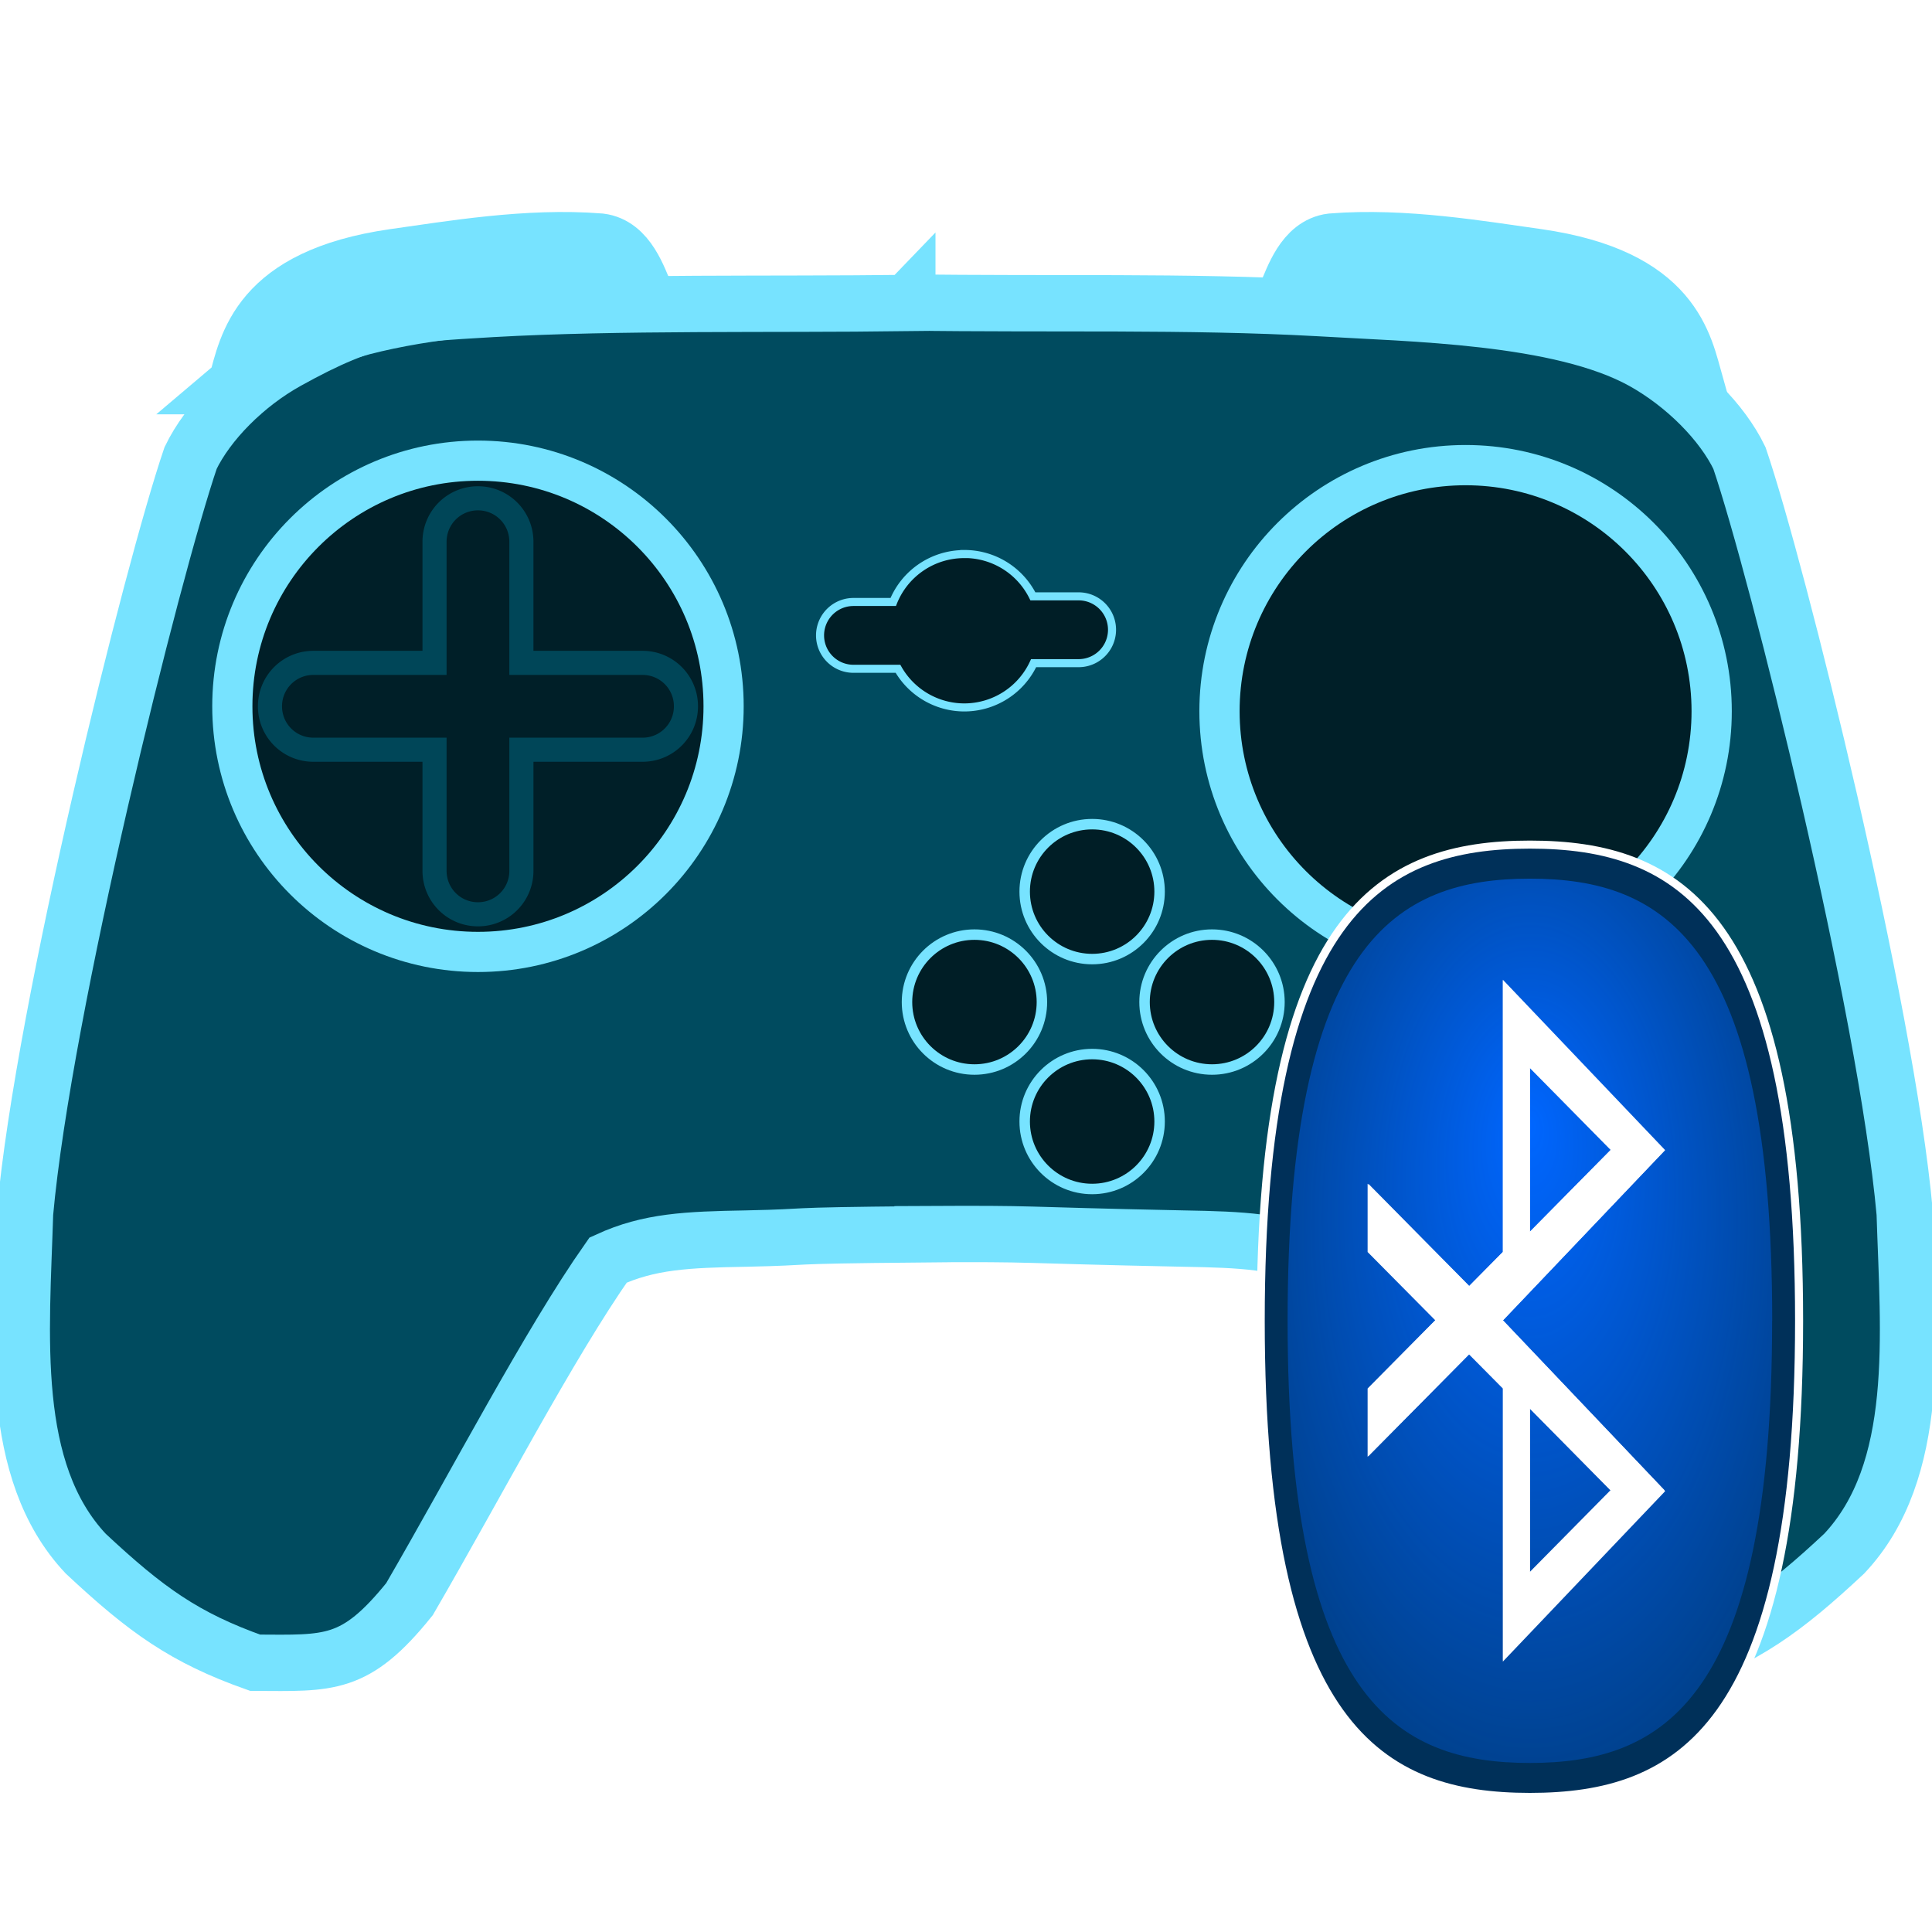 <svg xmlns="http://www.w3.org/2000/svg" xmlns:ns3="http://www.w3.org/1999/xlink" width="24" height="24"><defs><radialGradient ns3:href="#a" id="b" cx="64" cy="64" r="36" fx="64" fy="54.988" gradientTransform="matrix(.147 0 0 .268 9.596 -.766)" gradientUnits="userSpaceOnUse"/><linearGradient id="a"><stop offset="0" style="stop-color:#06f;stop-opacity:1"/><stop offset="1" style="stop-color:#06f;stop-opacity:0"/></linearGradient><filter id="c"><feGaussianBlur stdDeviation="1.347"/></filter></defs><g style="display:inline" transform="translate(-240.24 -784.637)"><path d="M11.271 3.756v.008c-1.719.022-3.572-.015-5.158.074-1.138.068-1.516.077-2.545.648-.523.29-.986.759-1.2 1.203C1.891 7.088.542 12.51.311 15.07c-.046 1.506-.213 3.202.754 4.23.753.704 1.23 1.045 2.104 1.355.923.004 1.242.049 1.918-.79.827-1.424 1.735-3.17 2.467-4.212.51-.234.98-.254 1.716-.267.935-.02.263-.036 2.19-.053v-.002c1.532-.008 1.01.009 3.242.055.737.013 1.207.033 1.717.267.732 1.043 1.64 2.788 2.467 4.211.675.84.995.795 1.918.791.873-.31 1.352-.651 2.105-1.355.968-1.028.799-2.724.752-4.23-.23-2.56-1.577-7.981-2.053-9.38-.214-.444-.677-.912-1.2-1.203-1.03-.57-2.89-.591-4.028-.66-1.624-.09-3.356-.044-5.11-.07z" style="fill:#004b5f;fill-opacity:1;fill-rule:evenodd;stroke:#77e3ff;stroke-width:.7;stroke-linecap:butt;stroke-linejoin:miter;stroke-miterlimit:4;stroke-dasharray:none;stroke-opacity:1" transform="translate(240.24 784.637)"/><circle cx="258.446" cy="793.472" r="3.057" style="color:#000;display:inline;overflow:visible;visibility:visible;opacity:1;fill:#001f28;fill-opacity:1;fill-rule:evenodd;stroke:#77e3ff;stroke-width:.5;stroke-linecap:butt;stroke-linejoin:miter;stroke-miterlimit:4;stroke-dasharray:none;stroke-dashoffset:0;stroke-opacity:1;marker:none;enable-background:accumulate"/><path d="M252.219 791.52a.95.95 0 0 0-.883.595h-.494a.415.415 0 1 0 0 .83h.553a.95.95 0 0 0 .824.48.95.95 0 0 0 .861-.55h.559a.415.415 0 1 0 0-.83h-.568a.95.95 0 0 0-.852-.526z" style="color:#000;display:inline;overflow:visible;visibility:visible;opacity:1;fill:#001e26;fill-opacity:1;fill-rule:evenodd;stroke:#77e3ff;stroke-width:.1;stroke-linecap:butt;stroke-linejoin:miter;stroke-miterlimit:4;stroke-dasharray:none;stroke-dashoffset:0;stroke-opacity:1;marker:none;enable-background:accumulate"/><g style="fill:#001f28;fill-opacity:1;stroke:#77e3ff;stroke-width:9.417;stroke-miterlimit:4;stroke-dasharray:none;stroke-opacity:1" transform="translate(228.913 758.983)scale(.053)"><circle cx="325.744" cy="649.583" r="57.573" style="color:#000;display:inline;overflow:visible;visibility:visible;opacity:1;fill:#001f28;fill-opacity:1;fill-rule:evenodd;stroke:#77e3ff;stroke-width:9.417;stroke-linecap:butt;stroke-linejoin:miter;stroke-miterlimit:4;stroke-dasharray:none;stroke-dashoffset:0;stroke-opacity:1;marker:none;enable-background:accumulate"/><path d="M325.744 600.833a10.157 10.157 0 0 0-10.178 10.178v28.394h-28.393a10.156 10.156 0 0 0-10.179 10.178c0 5.639 4.54 10.178 10.18 10.178h28.392v28.394c0 5.639 4.54 10.178 10.178 10.178a10.156 10.156 0 0 0 10.18-10.178v-28.394h28.392c5.639 0 10.178-4.54 10.178-10.178 0-5.64-4.54-10.178-10.178-10.178h-28.393v-28.394c0-5.638-4.54-10.178-10.179-10.178z" style="color:#000;display:inline;overflow:visible;visibility:visible;opacity:1;fill:#001f28;fill-opacity:1;fill-rule:evenodd;stroke:#004658;stroke-width:5.65;stroke-linecap:butt;stroke-linejoin:miter;stroke-miterlimit:4;stroke-dasharray:none;stroke-dashoffset:0;stroke-opacity:1;marker:none;enable-background:accumulate"/></g><path d="M261.278 789.411c-.136-.485-.26-1.316-1.94-1.558-.696-.097-1.656-.264-2.554-.192-.334.04-.46.452-.546.642 1.632.104 3.837.087 5.04 1.108zm-18.08 0c.135-.485.26-1.316 1.939-1.558.697-.097 1.656-.264 2.555-.192.333.04.459.452.545.642-1.632.104-3.837.087-5.04 1.108z" style="fill:#00495c;fill-opacity:1;fill-rule:evenodd;stroke:#77e3ff;stroke-width:.746;stroke-linecap:butt;stroke-linejoin:miter;stroke-miterlimit:4;stroke-dasharray:none;stroke-opacity:1"/><circle cx="253.807" cy="795.713" r=".838" style="color:#000;display:inline;overflow:visible;visibility:visible;opacity:1;fill:#001e26;fill-opacity:1;fill-rule:evenodd;stroke:#77e3ff;stroke-width:.13;stroke-linecap:butt;stroke-linejoin:miter;stroke-miterlimit:4;stroke-dasharray:none;stroke-dashoffset:0;stroke-opacity:1;marker:none;enable-background:accumulate"/><circle cx="252.345" cy="797.085" r=".838" style="color:#000;display:inline;overflow:visible;visibility:visible;opacity:1;fill:#001e26;fill-opacity:1;fill-rule:evenodd;stroke:#77e3ff;stroke-width:.13;stroke-linecap:butt;stroke-linejoin:miter;stroke-miterlimit:4;stroke-dasharray:none;stroke-dashoffset:0;stroke-opacity:1;marker:none;enable-background:accumulate"/><circle cx="253.807" cy="798.569" r=".838" style="color:#000;display:inline;overflow:visible;visibility:visible;opacity:1;fill:#001e26;fill-opacity:1;fill-rule:evenodd;stroke:#77e3ff;stroke-width:.13;stroke-linecap:butt;stroke-linejoin:miter;stroke-miterlimit:4;stroke-dasharray:none;stroke-dashoffset:0;stroke-opacity:1;marker:none;enable-background:accumulate"/><circle cx="255.296" cy="797.085" r=".838" style="color:#000;display:inline;overflow:visible;visibility:visible;opacity:1;fill:#001e26;fill-opacity:1;fill-rule:evenodd;stroke:#77e3ff;stroke-width:.13;stroke-linecap:butt;stroke-linejoin:miter;stroke-miterlimit:4;stroke-dasharray:none;stroke-dashoffset:0;stroke-opacity:1;marker:none;enable-background:accumulate"/></g><path d="M22.349 16.407c0 5.07-1.498 5.915-3.344 5.915s-3.344-.845-3.344-5.915 1.498-5.915 3.344-5.915 3.344.845 3.344 5.915" style="fill:#003059;fill-opacity:1;stroke:#fff;stroke-width:.1;stroke-linecap:round;stroke-linejoin:round;stroke-miterlimit:4;stroke-opacity:1;stroke-dasharray:none"/><path d="M22.014 16.407c0 4.708-1.348 5.493-3.01 5.493-1.66 0-3.009-.785-3.009-5.493s1.349-5.492 3.01-5.492 3.01.784 3.01 5.492" style="fill:url(#b);fill-opacity:1;stroke:none;stroke-width:2;stroke-linecap:round;stroke-linejoin:round;stroke-miterlimit:4;stroke-opacity:1"/><path d="M-2.75-31.125V.781l-5 4-15-12v8l10 8-10 8v8l15-12 5 4v32l24-19.968-24-20 24-19.97Zm4 10.281 12 9.625-12 9.625zm0 40 12 9.625-12 9.625z" style="fill:#fff;fill-opacity:1;fill-rule:evenodd;stroke:none;stroke-width:10.642px;stroke-linecap:butt;stroke-linejoin:miter;stroke-opacity:1;filter:url(#c)" transform="matrix(.084 0 0 .106 18.9 15.47)"/><path d="M18.67 12.182v3.37l-.418.423L17 14.707v.845l.836.845-.836.845v.845l1.253-1.267.418.422v3.38l2.007-2.109L18.67 16.4l2.007-2.109zm.335 1.086 1.003 1.017-1.003 1.016zm0 4.225 1.003 1.017-1.003 1.016z" style="fill:#fff;fill-opacity:1;fill-rule:evenodd;stroke:none;stroke-width:1px;stroke-linecap:butt;stroke-linejoin:miter;stroke-opacity:1"/></svg>